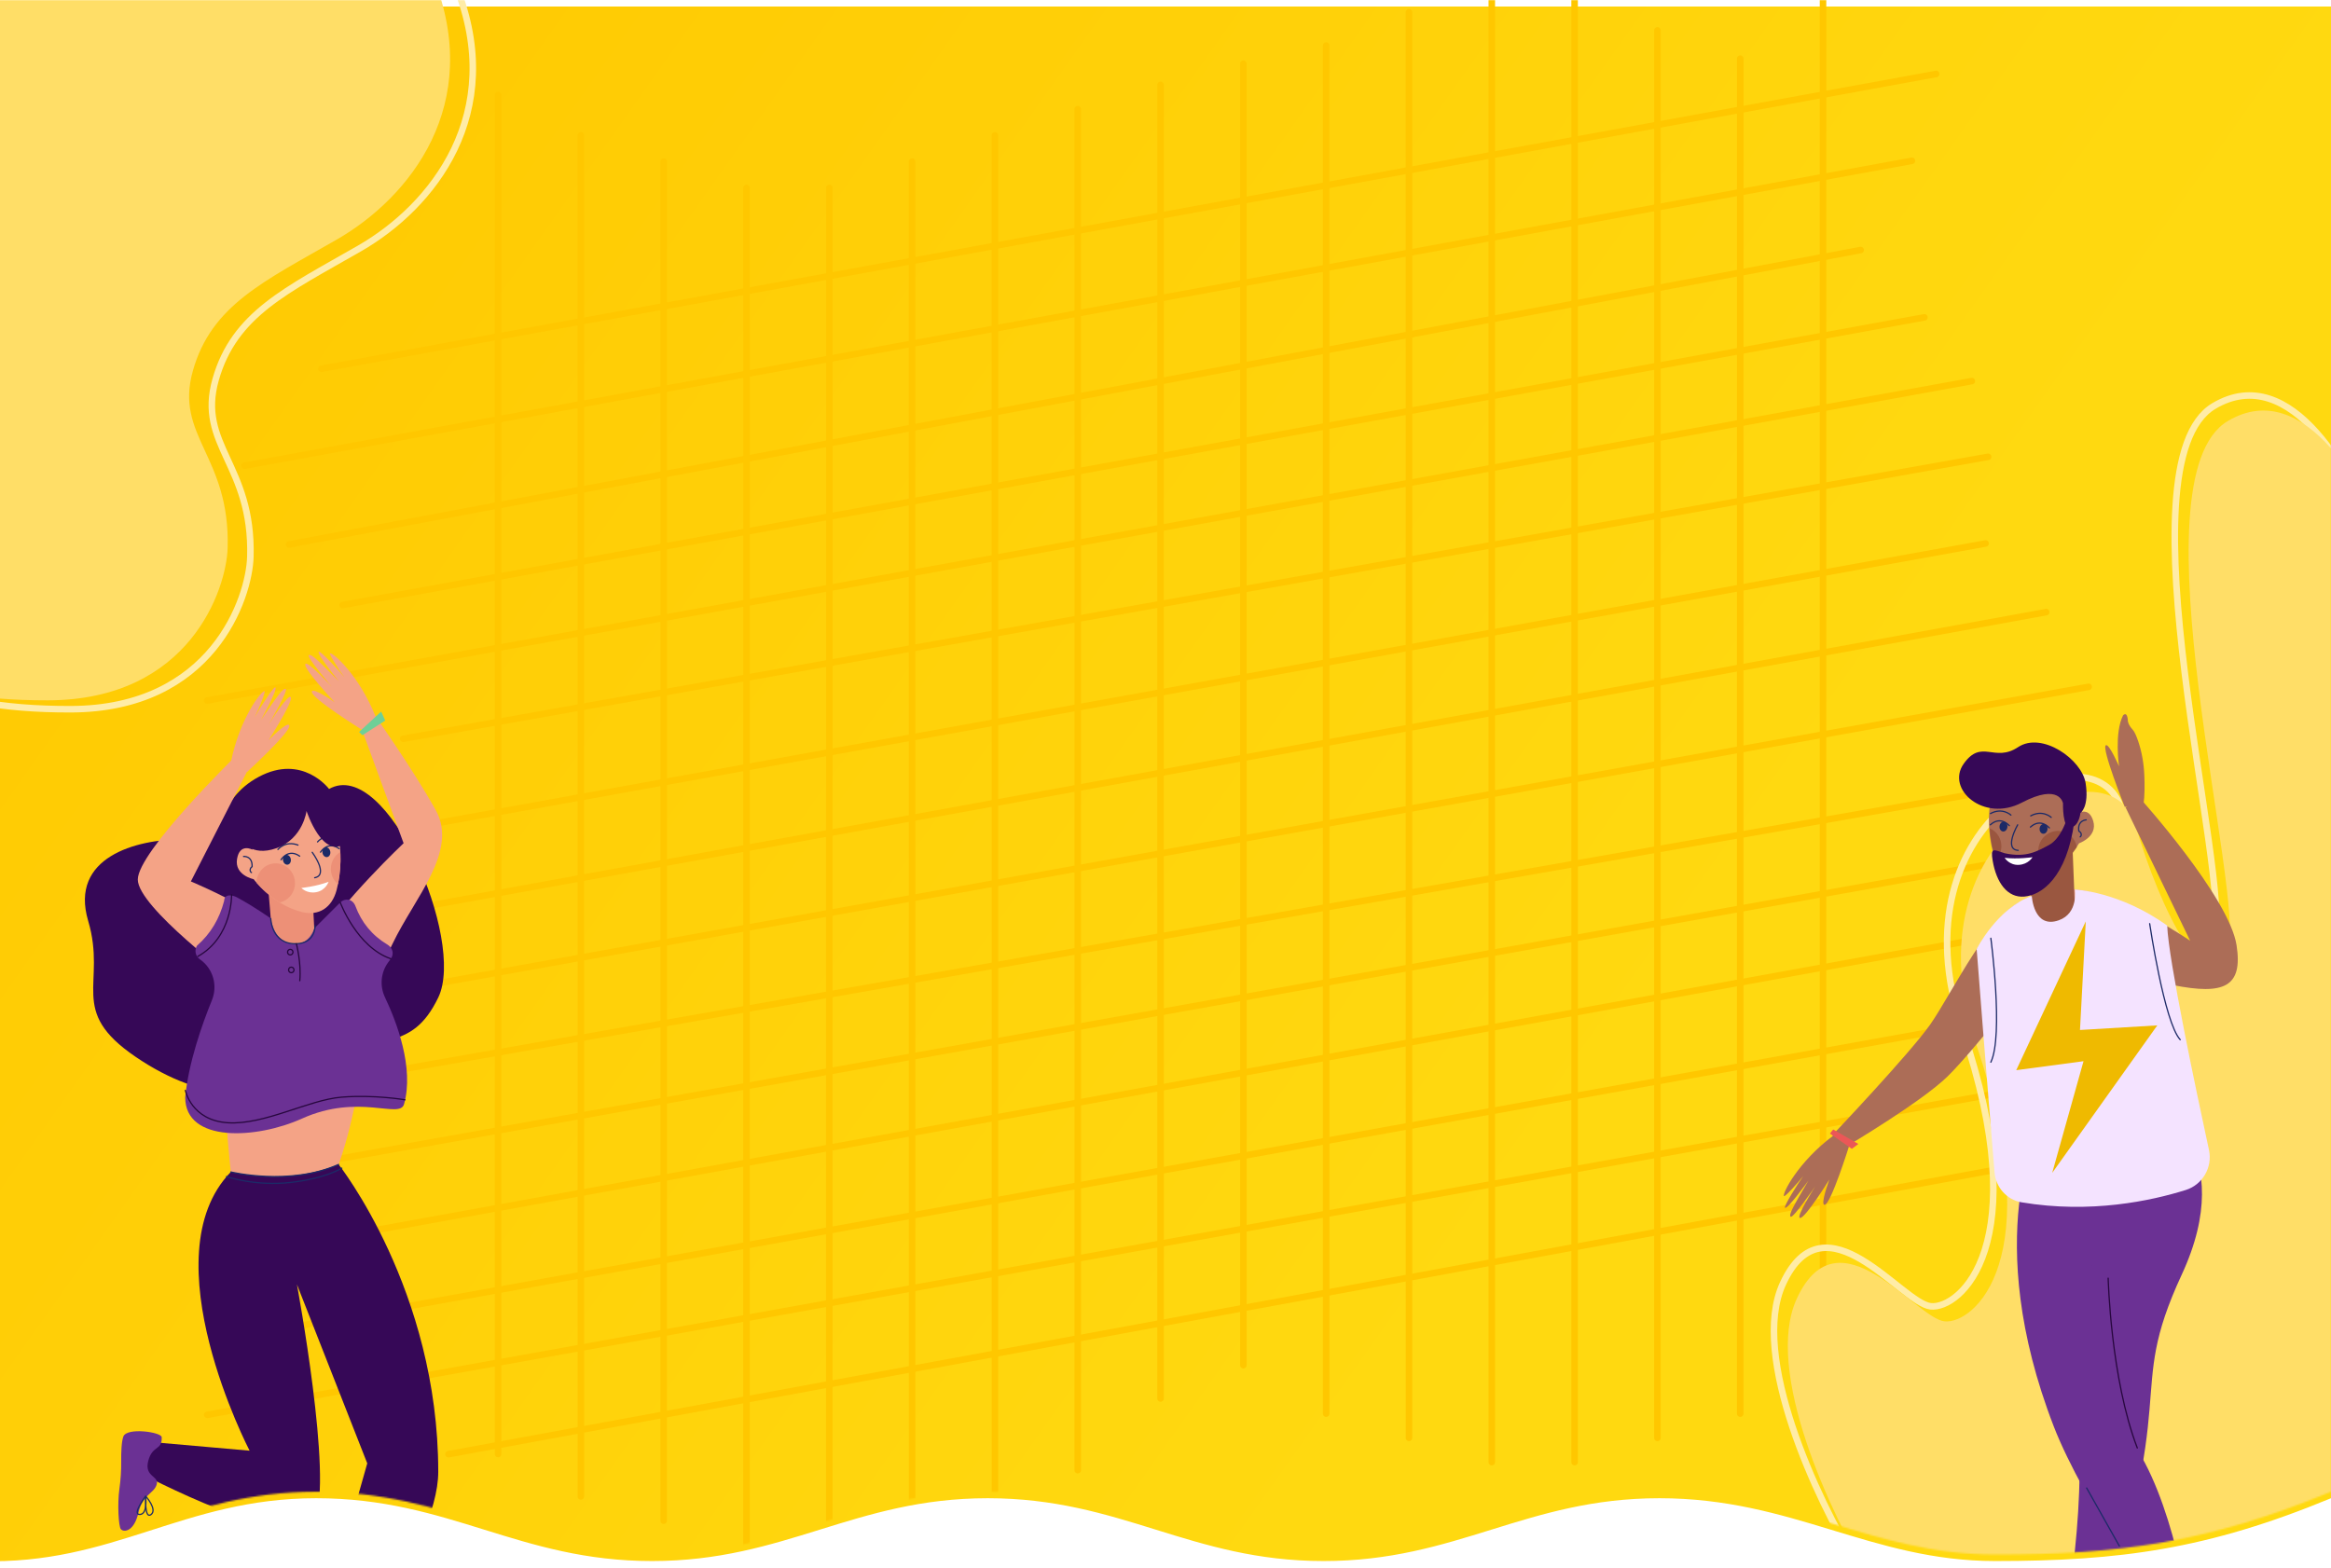 <svg viewBox="0 0 1428 961" fill="none" xmlns="http://www.w3.org/2000/svg">
<g filter="url(#filter0_d)">
<path d="M-12 0H1428V914C1352.48 945.257 1298.5 952.5 1222.29 952.5C1146.07 952.5 1098.3 914 1016.57 914C934.84 914 892.588 952.5 810.857 952.5C729.126 952.5 686.874 914 605.143 914C523.412 914 481.16 952.5 399.429 952.5C317.697 952.5 275.446 914 193.714 914C111.983 914 69.693 955.005 -12 952.5V0Z" fill="url(#paint0_linear)"/>
</g>
<mask id="mask0" mask-type="alpha" maskUnits="userSpaceOnUse" x="-12" y="0" width="1440" height="953">
<path d="M-12 0H1428V914C1352.48 945.257 1298.5 952.5 1222.29 952.5C1146.07 952.5 1098.3 914 1016.57 914C934.84 914 892.588 952.5 810.857 952.5C729.126 952.5 686.874 914 605.143 914C523.412 914 481.16 952.5 399.429 952.5C317.697 952.5 275.446 914 193.714 914C111.983 914 69.693 955.005 -12 952.5V0Z" fill="url(#paint1_linear)"/>
</mask>
<g mask="url(#mask0)">
<path d="M305.13 58.207V890.927" stroke="#FFC700" stroke-width="4" stroke-linecap="round"/>
<path d="M355.86 82.954V916.91" stroke="#FFC700" stroke-width="4" stroke-linecap="round"/>
<path d="M406.59 99.039V931.758" stroke="#FFC700" stroke-width="4" stroke-linecap="round"/>
<path d="M457.321 115.124V947.844" stroke="#FFC700" stroke-width="4" stroke-linecap="round"/>
<path d="M508.051 115.124V947.844" stroke="#FFC700" stroke-width="4" stroke-linecap="round"/>
<path d="M558.781 99.039V931.758" stroke="#FFC700" stroke-width="4" stroke-linecap="round"/>
<path d="M609.511 82.954V916.91" stroke="#FFC700" stroke-width="4" stroke-linecap="round"/>
<path d="M660.242 66.868V900.825" stroke="#FFC700" stroke-width="4" stroke-linecap="round"/>
<path d="M812.433 27.893V866.18" stroke="#FFC700" stroke-width="4" stroke-linecap="round"/>
<path d="M863.163 7.477V881.028" stroke="#FFC700" stroke-width="4" stroke-linecap="round"/>
<path d="M913.893 -9.227V895.876" stroke="#FFC700" stroke-width="4" stroke-linecap="round"/>
<path d="M964.624 0.053V895.876" stroke="#FFC700" stroke-width="4" stroke-linecap="round"/>
<path d="M1015.35 18.613V881.028" stroke="#FFC700" stroke-width="4" stroke-linecap="round"/>
<path d="M1066.08 35.935V866.18" stroke="#FFC700" stroke-width="4" stroke-linecap="round"/>
<path d="M1116.81 0.053V851.332" stroke="#FFC700" stroke-width="4" stroke-linecap="round"/>
<path d="M761.702 39.029V836.484" stroke="#FFC700" stroke-width="4" stroke-linecap="round"/>
<path d="M710.972 52.021V856.9" stroke="#FFC700" stroke-width="4" stroke-linecap="round"/>
<path d="M1186.1 45.317L196.864 225.966" stroke="#FFC700" stroke-width="4" stroke-linecap="round"/>
<path d="M1171.26 98.522L149.846 285.358" stroke="#FFC700" stroke-width="4" stroke-linecap="round"/>
<path d="M1139.87 153.196L177.066 333.613" stroke="#FFC700" stroke-width="4" stroke-linecap="round"/>
<path d="M1178.9 194.447L209.855 370.733" stroke="#FFC700" stroke-width="4" stroke-linecap="round"/>
<path d="M1207.98 233.499L126.903 429.228" stroke="#FFC700" stroke-width="4" stroke-linecap="round"/>
<path d="M1279.52 420.845L147.934 624.082" stroke="#FFC700" stroke-width="4" stroke-linecap="round"/>
<path d="M1272.72 475.287L146.284 672.697" stroke="#FFC700" stroke-width="4" stroke-linecap="round"/>
<path d="M1255.39 522.924L144.633 721.313" stroke="#FFC700" stroke-width="4" stroke-linecap="round"/>
<path d="M1235.6 571.18L162.43 766.008" stroke="#FFC700" stroke-width="4" stroke-linecap="round"/>
<path d="M1226.94 624.385L138.091 820.501" stroke="#FFC700" stroke-width="4" stroke-linecap="round"/>
<path d="M1243.02 666.454L126.955 866.901" stroke="#FFC700" stroke-width="4" stroke-linecap="round"/>
<path d="M1277.05 706.667L274.736 891.029" stroke="#FFC700" stroke-width="4" stroke-linecap="round"/>
<path d="M1253.54 375.064L169.114 571.93" stroke="#FFC700" stroke-width="4" stroke-linecap="round"/>
<path d="M1216.42 332.995L235.741 510.14" stroke="#FFC700" stroke-width="4" stroke-linecap="round"/>
<path d="M1217.94 279.899L246.975 452.673" stroke="#FFC700" stroke-width="4" stroke-linecap="round"/>
<path d="M279.435 -8.379C254.586 -70.807 198.31 -87.511 173.277 -88.059L69.17 -88.693L-182.818 5.657C-171.596 115.62 -141.511 342.928 -110.956 372.46C-72.763 409.375 -43.856 434.672 43.165 434.565C130.186 434.457 152.677 366.334 153.377 341.119C154.941 284.732 120.703 272.746 132.105 232.541C143.506 192.336 175.717 177.847 220.341 152.164C264.964 126.48 310.496 69.657 279.435 -8.379Z" stroke="#FFECA7" stroke-width="4"/>
<path d="M265.515 -13.83C240.666 -76.259 184.39 -92.962 159.358 -93.51L55.25 -94.144L-196.738 0.205C-185.515 110.168 -155.431 337.477 -124.876 367.009C-86.683 403.923 -57.775 429.221 29.245 429.113C116.267 429.006 138.757 360.883 139.457 335.668C141.021 279.281 106.784 267.295 118.185 227.09C129.586 186.885 161.798 172.396 206.421 146.712C251.044 121.029 296.576 64.206 265.515 -13.83Z" fill="#FFDE67"/>
<path d="M1092.27 786.448C1071.72 830.96 1113.44 919.069 1136.87 957.56L1522.69 941.382L1455.84 331.463C1442.45 292.135 1403.79 220.536 1356.28 248.764C1296.91 284.049 1367.94 540.648 1356.35 573.602C1344.76 606.557 1315.22 550.007 1299.7 496.15C1284.18 442.293 1157.66 499.17 1202.31 631.12C1246.95 763.071 1200.58 802.235 1182.78 800.41C1164.98 798.585 1117.97 730.809 1092.27 786.448Z" stroke="#FFECA7" stroke-width="4"/>
<path d="M1100.76 795.668C1080.21 840.179 1121.93 928.289 1145.36 966.779L1531.18 950.601L1464.33 340.682C1450.94 301.354 1412.28 229.755 1364.77 257.983C1305.4 293.268 1376.43 549.867 1364.84 582.822C1353.25 615.776 1323.71 559.227 1308.19 505.369C1292.67 451.512 1166.15 508.389 1210.8 640.34C1255.44 772.29 1209.07 811.454 1191.27 809.629C1173.47 807.805 1126.46 740.028 1100.76 795.668Z" fill="#FFDE67"/>
<path d="M201.586 483.429C201.586 483.429 185.319 461.592 158.437 476.046C131.535 490.5 139.679 514.25 111.54 514.25C83.402 514.25 42.441 525.251 54.008 564.224C65.575 603.197 41.185 619.044 83.098 647.557C124.992 676.069 162.61 676.069 197.272 653.588C231.933 631.106 251.603 646.246 268.518 611.142C285.393 575.995 237.078 463.381 201.586 483.429Z" fill="#360857"/>
<path d="M207.441 713.482L141.4 718.099C90.958 769.883 152.907 888.882 152.907 888.882L84.395 882.851V901.838C84.395 901.838 181.47 953.622 192.835 930.309C204.179 907.016 181.896 786.978 181.896 786.978L224.984 896.639L187.933 1027.33L201.769 1034.25C201.769 1034.25 268.478 948.423 268.478 901.817C268.498 790.513 207.441 713.482 207.441 713.482Z" fill="#360857"/>
<path d="M213.174 624.639C213.174 624.639 227.132 606.275 240.522 578.2C253.933 550.124 280.896 521.57 266.979 496.468C253.062 471.367 229.461 438.154 229.461 438.154L221.783 447.243L247.248 516.662C247.248 516.662 209.892 551.912 192.653 579.385C175.413 606.857 202.093 635.827 213.174 624.639Z" fill="#F4A386"/>
<path d="M144.297 600.39C144.297 600.39 84.415 555.885 84.415 538.915C84.415 521.924 144.297 463.381 144.297 463.381L151.063 473.28L116.929 540.079C116.929 540.079 181.957 567.073 187.649 589.326C193.342 611.578 168.039 619.398 144.297 600.39Z" fill="#F4A386"/>
<path d="M224.518 627.113C229.846 564.495 170.268 561.708 148.855 578.969C127.443 596.23 141.4 718.12 141.4 718.12C164.191 722.778 186.292 721.926 207.441 713.503C207.441 713.482 219.879 681.684 224.518 627.113Z" fill="#F4A386"/>
<path d="M73.172 912.07C73.962 906.538 74.306 900.965 74.246 895.37C74.185 889.984 74.408 883.308 75.583 880.168C77.73 874.449 98.92 877.485 99.061 880.605C99.426 888.986 93.389 885.242 90.817 895.162C88.244 905.082 97.684 904.188 95.962 909.699C94.24 915.21 87.373 915.647 84.8 926.877C82.227 938.108 76.211 939.21 74.063 937.005C72.666 935.55 71.815 921.574 73.172 912.07Z" fill="#6B3194"/>
<path d="M141.441 467.041L151.084 473.259C151.084 473.259 178.533 448.095 177.216 444.477C176.163 441.627 164.575 453.482 164.575 453.482C164.575 453.482 179.343 430.543 178.168 427.319C176.973 424.096 164.656 443.853 164.656 443.853C164.656 443.853 176.73 422.952 175.049 422.183C173.367 421.413 169.923 426.487 159.774 441.336C159.774 441.336 170.45 422.016 168.647 421.164C167.594 420.685 159.025 434.037 155.966 439.569C157.951 435.638 162.874 423.929 162.043 423.555C160.423 422.827 146.789 440.109 141.441 467.041Z" fill="#F4A386"/>
<path d="M230.17 439.298L221.804 447.222C221.804 447.222 190.343 427.611 191.012 423.805C191.539 420.81 205.03 430.293 205.03 430.293C205.03 430.293 186.434 410.516 187.021 407.105C187.609 403.715 203.248 420.831 203.248 420.831C203.248 420.831 187.669 402.53 189.168 401.469C190.667 400.388 194.962 404.734 207.603 417.462C207.603 417.462 193.666 400.45 195.286 399.285C196.238 398.62 207.036 410.141 211.027 415.008C208.373 411.514 201.465 400.928 202.194 400.408C203.632 399.369 220.122 413.801 230.17 439.298Z" fill="#F4A386"/>
<path d="M163.907 539.351L166.277 567.531C166.925 575.309 173.124 581.548 180.721 581.652C180.842 581.652 180.944 581.652 181.065 581.652C181.146 581.652 181.248 581.652 181.329 581.652C187.852 581.548 192.835 575.6 192.511 568.924L190.708 533.715L163.907 539.351Z" fill="#ED9077"/>
<path d="M137.308 552.017C134.493 562.81 129.124 572.065 120.656 579.468C118.995 582.213 119.704 585.811 122.277 587.662L122.844 588.078C130.563 593.631 133.459 603.925 129.833 612.847C123.776 627.696 115.47 651.196 113.465 672.367C113.465 700.318 157.04 698.009 184.995 685.386C219.839 669.664 244.898 685.906 247.531 676.526C253.771 654.316 243.034 626.24 235.843 611.1C232.54 604.154 233.25 595.939 237.747 589.742L239.428 587.433C239.833 586.872 240.137 586.248 240.34 585.582C241.13 582.962 239.691 580.196 237.382 578.803C227.922 573.146 221.48 565.202 217.752 555.219C217.023 553.244 215.423 551.559 213.377 551.289C211.634 551.039 209.811 551.601 208.454 552.952L192.511 568.883C192.511 568.883 189.796 578.408 180.903 578.408C167.513 578.408 165.892 562.768 165.892 562.768C165.892 562.768 155.946 555.635 145.087 549.791C142.332 548.356 137.47 547.483 137.308 552.017Z" fill="#6B3194"/>
<path d="M154.608 520.593C154.608 520.593 146.829 516.371 145.209 526.353C143.588 536.336 155.398 538.707 155.398 538.707C155.398 538.707 166.662 554.242 184.914 558.817C195.408 561.437 203.369 556.093 206.205 545.382C212.141 522.984 206.671 494.784 194.314 489.044C178.898 481.89 156.513 493.411 154.608 520.593Z" fill="#F4A386"/>
<path d="M202.316 521.715C202.62 523.358 201.789 524.897 200.472 525.147C199.156 525.396 197.859 524.273 197.555 522.63C197.251 520.987 198.082 519.448 199.399 519.199C200.715 518.949 202.012 520.072 202.316 521.715Z" fill="#1C2A67"/>
<path d="M196.34 522.152C196.34 522.152 200.715 515.019 207.745 519.969" stroke="#1C2A67" stroke-width="0.761" stroke-miterlimit="10" stroke-linecap="round" stroke-linejoin="round"/>
<path d="M178.148 526.353C178.452 527.996 177.621 529.535 176.305 529.784C174.988 530.034 173.691 528.911 173.387 527.268C173.084 525.625 173.914 524.086 175.231 523.837C176.548 523.587 177.844 524.71 178.148 526.353Z" fill="#1C2A67"/>
<path d="M172.172 526.769C172.172 526.769 176.548 519.636 183.577 524.586" stroke="#1C2A67" stroke-width="0.761" stroke-miterlimit="10" stroke-linecap="round" stroke-linejoin="round"/>
<path d="M191.275 522.236C191.275 522.236 201.586 536.128 192.774 537.812" stroke="#1C2A67" stroke-width="0.761" stroke-miterlimit="10" stroke-linecap="round" stroke-linejoin="round"/>
<path d="M184.63 544.072C184.63 544.072 193.625 543.219 201.303 540.287C201.303 540.287 199.581 545.549 193.787 546.651C187.973 547.753 184.63 544.072 184.63 544.072Z" fill="white"/>
<path d="M180.518 538.915C179.323 532.322 173.144 527.975 166.723 529.202C161.152 530.263 157.242 535.192 157.08 540.765C159.491 543.573 164.413 548.689 171.362 552.952C177.601 551.601 181.693 545.403 180.518 538.915Z" fill="#ED9077"/>
<path d="M202.883 534.63C203.41 537.563 204.969 539.996 207.056 541.743C208.393 535.296 208.818 528.495 208.494 522.007C204.341 524.544 201.951 529.494 202.883 534.63Z" fill="#ED9077"/>
<path d="M149.2 524.773C149.2 524.773 154.689 524.191 154.446 531.033C152.704 532.176 153.089 534.235 154.061 534.63" stroke="#1C2A67" stroke-width="0.761" stroke-miterlimit="10" stroke-linecap="round" stroke-linejoin="round"/>
<path d="M170.247 520.509C170.247 520.509 174.805 514.832 182.544 517.806" stroke="#1C2A67" stroke-width="0.761" stroke-miterlimit="10" stroke-linecap="round" stroke-linejoin="round"/>
<path d="M194.537 515.851C194.537 515.851 199.095 510.173 206.833 513.147" stroke="#1C2A67" stroke-width="0.761" stroke-miterlimit="10" stroke-linecap="round" stroke-linejoin="round"/>
<path d="M147.539 514.25C147.539 514.25 153.332 525.48 169.498 519.657C185.684 513.834 187.791 496.905 187.791 496.905C187.791 496.905 197.819 527.767 212.161 516.225C226.504 504.683 177.621 448.386 147.539 514.25Z" fill="#360857"/>
<path d="M89.135 916.811C89.135 916.811 90.756 927.75 85.671 927.958C80.607 928.166 89.135 916.811 89.135 916.811Z" stroke="#1C2A67" stroke-width="0.761" stroke-miterlimit="10" stroke-linecap="round" stroke-linejoin="round"/>
<path d="M89.277 916.791C89.277 916.791 96.61 924.922 92.518 928.021C88.426 931.12 89.277 916.791 89.277 916.791Z" stroke="#1C2A67" stroke-width="0.761" stroke-miterlimit="10" stroke-linecap="round" stroke-linejoin="round"/>
<path d="M141.4 718.099C141.4 718.099 177.54 726.875 207.441 713.482" stroke="#1C2A67" stroke-width="0.761" stroke-miterlimit="10" stroke-linecap="round" stroke-linejoin="round"/>
<path d="M138.726 720.948C138.726 720.948 156.472 727.021 178.148 724.504C199.824 721.988 209.386 715.77 209.386 715.77" stroke="#1C2A67" stroke-width="0.761" stroke-miterlimit="10" stroke-linecap="round" stroke-linejoin="round"/>
<path d="M113.566 668.104C113.566 668.104 117.152 686.55 139.618 687.944C162.084 689.337 189.027 673.885 209.244 672.263C229.461 670.641 248.098 673.885 248.098 673.885" stroke="#27073E" stroke-width="0.761" stroke-miterlimit="10" stroke-linecap="round" stroke-linejoin="round"/>
<path d="M141.866 548.211C141.866 548.211 142.535 574.04 121.203 586.019" stroke="#27073E" stroke-width="0.761" stroke-miterlimit="10" stroke-linecap="round" stroke-linejoin="round"/>
<path d="M208.454 552.994C208.454 552.994 218.623 580.362 239.428 587.454" stroke="#27073E" stroke-width="0.761" stroke-miterlimit="10" stroke-linecap="round" stroke-linejoin="round"/>
<path d="M165.872 562.81C165.872 562.81 166.176 578.699 181.572 578.262C193.443 577.929 193.017 567.157 193.017 567.157" stroke="#1C2A67" stroke-width="0.761" stroke-miterlimit="10" stroke-linecap="round" stroke-linejoin="round"/>
<path d="M181.572 578.262C181.572 578.262 184.691 590.22 183.658 600.91" stroke="#27073E" stroke-width="0.761" stroke-miterlimit="10" stroke-linecap="round" stroke-linejoin="round"/>
<path d="M176.163 583.399C176.163 584.335 176.912 585.104 177.824 585.104C178.736 585.104 179.485 584.335 179.485 583.399C179.485 582.463 178.736 581.693 177.824 581.693C176.912 581.693 176.163 582.442 176.163 583.399Z" stroke="#27073E" stroke-width="0.761" stroke-miterlimit="10" stroke-linecap="round" stroke-linejoin="round"/>
<path d="M176.791 594.296C176.791 595.232 177.54 596.002 178.452 596.002C179.364 596.002 180.113 595.232 180.113 594.296C180.113 593.36 179.364 592.591 178.452 592.591C177.54 592.57 176.791 593.34 176.791 594.296Z" stroke="#27073E" stroke-width="0.761" stroke-miterlimit="10" stroke-linecap="round" stroke-linejoin="round"/>
<path d="M233.5 436L220 448.5L222 450.5L236 441.5L233.5 436Z" fill="#6FCF97"/>
<path d="M1319.78 674.458C1319.78 674.458 1372.16 704.228 1336.55 781.023C1300.93 857.821 1338.19 848.46 1280.49 1010.94C1262.18 1014.12 1261.92 1014.16 1261.92 1014.16C1261.92 1014.16 1279.79 920.914 1271.96 870.703C1264.14 820.493 1276.83 681.781 1276.83 681.781L1319.78 674.458Z" fill="#6B3194"/>
<path d="M1249.4 689.717C1249.4 689.717 1213.08 757.562 1258.21 874.132C1276.23 920.626 1327.64 994.479 1327.64 994.479L1341.62 990.604C1341.62 990.604 1331.31 916.514 1304.88 881.792C1278.46 847.07 1277.03 681.487 1277.03 681.487L1249.4 689.717Z" fill="#6B3194"/>
<path d="M1282.11 547.783C1305.27 551.473 1341.72 576.424 1341.72 576.424L1302.16 494.728L1310.86 488.949C1310.86 488.949 1365.55 549.61 1370.15 579.177C1374.15 604.928 1362.27 609.721 1331.35 603.627C1315.68 600.545 1289.07 591.753 1274.29 585.704C1261.74 580.562 1259.96 585.118 1255.15 574.567C1254.87 573.959 1254.96 573.245 1254.9 572.599C1253.6 557.478 1267.41 545.436 1282.11 547.783Z" fill="#AC6D57"/>
<path d="M1245.77 596.607C1245.77 596.607 1209.02 644.034 1193.04 659.617C1177.09 675.196 1131.95 701.974 1131.95 701.974L1122.47 695.631C1122.47 695.631 1169.41 646.166 1182.35 627.915C1195.29 609.664 1221.44 554.96 1241.4 551.491C1261.33 548.006 1263.73 571.376 1245.77 596.607Z" fill="#AC6D57"/>
<path d="M1218.29 605.151C1211.45 542.915 1267.44 537.44 1291.36 550.707C1315.28 563.974 1318.51 673.764 1318.51 673.764L1248.36 689.301C1248.36 689.321 1225.33 669.12 1218.29 605.151Z" fill="#F4A386"/>
<path d="M1313.12 493.101L1301.66 494.408C1301.66 494.408 1287.03 457.903 1290.14 456.603C1292.14 455.762 1298.15 469.538 1298.15 469.538C1298.15 469.538 1295.15 449.148 1300.63 438.279C1303.44 435.59 1303.56 441.785 1303.56 441.785C1303.56 441.785 1303.66 444.011 1306.59 447.186C1307.69 448.374 1308.85 451.136 1309.87 454.13C1312.16 460.854 1313.34 467.914 1313.64 475.045C1313.89 480.578 1313.92 487.426 1313.12 493.101Z" fill="#AC6D57"/>
<path d="M1123.37 695.627L1132.85 701.977C1132.85 701.977 1121.59 737.966 1117.81 738.233C1114.84 738.442 1120.69 722.737 1120.69 722.737C1120.69 722.737 1106.24 746.008 1102.87 746.266C1099.49 746.505 1112.12 726.832 1112.12 726.832C1112.12 726.832 1098.38 746.759 1096.99 745.523C1095.61 744.287 1098.74 738.983 1107.88 723.343C1107.88 723.343 1094.97 741.321 1093.49 739.999C1092.62 739.226 1101.06 725.698 1104.74 720.546C1102.05 724.028 1093.59 733.479 1092.91 732.88C1091.59 731.693 1101.47 711.823 1123.37 695.627Z" fill="#AC6D57"/>
<path d="M1269.64 518.739L1271 553.168C1271.36 560.935 1265.99 568.033 1258.43 569.264C1258.31 569.285 1258.19 569.305 1258.07 569.326C1257.97 569.343 1257.89 569.357 1257.81 569.37C1251.29 570.237 1245.53 565.113 1245.01 558.465L1242.23 523.438L1269.64 518.739Z" fill="#9A5740"/>
<path d="M1244.71 549.006C1244.71 549.006 1245.77 569.326 1261.21 563.89C1273.45 559.585 1271.03 545.03 1271.03 545.03C1271.03 545.03 1298.54 546.166 1327.66 567.156C1328.32 587.524 1345.39 668.297 1353.24 704.592C1355.55 715.244 1349.32 725.921 1339.01 729.149C1317.96 735.745 1280.71 743.819 1238.41 736.686C1229.39 735.171 1222.64 727.551 1221.87 718.276C1217.44 665.466 1210.93 581.48 1210.93 581.48C1210.93 581.48 1223.6 556.392 1244.71 549.006Z" fill="#F4E3FF"/>
<path d="M1277.77 564.572L1235.17 655.724L1276.39 650.229L1257.21 718.651L1321.59 628.278L1274.23 631.1L1277.77 564.572Z" fill="#EFBA00"/>
<path d="M1272.29 498.744C1272.29 498.744 1279.55 493.495 1282.35 503.105C1285.14 512.716 1273.64 516.72 1273.64 516.72C1273.64 516.72 1264.23 533.634 1246.53 540.689C1236.35 544.748 1227.76 540.6 1223.66 530.439C1215.09 509.201 1217.18 480.623 1228.85 473.23C1243.44 464.014 1267.16 472.208 1272.29 498.744Z" fill="#AC6D57"/>
<path d="M1224.93 506.376C1224.82 508.034 1225.82 509.434 1227.17 509.484C1228.52 509.553 1229.67 508.244 1229.78 506.586C1229.89 504.928 1228.89 503.528 1227.54 503.479C1226.2 503.429 1225.04 504.719 1224.93 506.376Z" fill="#1C2A67"/>
<path d="M1230.91 505.906C1230.91 505.906 1225.73 499.59 1219.31 505.389" stroke="#1C2A67" stroke-width="0.761" stroke-miterlimit="10" stroke-linecap="round" stroke-linejoin="round"/>
<path d="M1249.48 507.762C1249.37 509.419 1250.38 510.819 1251.72 510.869C1253.07 510.938 1254.23 509.629 1254.34 507.971C1254.45 506.313 1253.44 504.913 1252.1 504.864C1250.75 504.814 1249.57 506.107 1249.48 507.762Z" fill="#1C2A67"/>
<path d="M1255.46 507.291C1255.46 507.291 1250.28 500.975 1243.86 506.774" stroke="#1C2A67" stroke-width="0.761" stroke-miterlimit="10" stroke-linecap="round" stroke-linejoin="round"/>
<path d="M1236.04 505.401C1236.04 505.401 1227.34 520.6 1236.4 521.033" stroke="#1C2A67" stroke-width="0.761" stroke-miterlimit="10" stroke-linecap="round" stroke-linejoin="round"/>
<path d="M1248.66 520.655C1249.08 513.996 1254.75 508.846 1261.29 509.145C1266.98 509.411 1271.46 513.693 1272.28 519.173C1270.21 522.279 1265.88 528.01 1259.43 533.196C1253.04 532.726 1248.25 527.19 1248.66 520.655Z" fill="#8C452D" fill-opacity="0.56"/>
<path d="M1226.06 519.216C1225.87 522.192 1224.59 524.822 1222.69 526.862C1220.57 520.671 1219.32 514.019 1218.89 507.511C1223.36 509.423 1226.38 513.996 1226.06 519.216Z" fill="#8C452D" fill-opacity="0.56"/>
<path d="M1278.05 502.351C1278.05 502.351 1272.48 502.546 1273.53 509.281C1275.4 510.187 1275.27 512.242 1274.34 512.775" stroke="#1C2A67" stroke-width="0.761" stroke-miterlimit="10" stroke-linecap="round" stroke-linejoin="round"/>
<path d="M1256.6 500.835C1256.6 500.835 1251.39 495.932 1244.05 499.902" stroke="#1C2A67" stroke-width="0.761" stroke-miterlimit="10" stroke-linecap="round" stroke-linejoin="round"/>
<path d="M1231.92 499.43C1231.92 499.43 1226.71 494.527 1219.38 498.497" stroke="#1C2A67" stroke-width="0.761" stroke-miterlimit="10" stroke-linecap="round" stroke-linejoin="round"/>
<path d="M1263.82 492.208C1263.82 492.208 1263.38 507.965 1268.55 507.067C1273.71 506.17 1274.49 498.195 1274.49 498.195C1274.49 498.195 1279.96 494.52 1277.69 479.91C1275.42 465.299 1250.93 448.08 1236.31 457.785C1221.71 467.487 1213.98 452.452 1202.97 467.999C1191.96 483.546 1215.29 504.038 1238.57 491.804C1261.85 479.571 1263.82 492.208 1263.82 492.208Z" fill="#360857"/>
<path d="M1265.63 503.242C1265.63 503.242 1262.21 514.036 1255.21 517.772C1248.2 521.488 1241.46 525.711 1228.14 522.824C1221.08 520.467 1219.36 519.147 1220.73 527.326C1223.02 540.895 1229.77 550.27 1240.19 549.36C1250.62 548.449 1266.08 537.878 1270.76 503.416" fill="#360857"/>
<path d="M1245.14 525.236C1245.14 525.236 1236.17 526.564 1228.06 525.608C1228.06 525.608 1230.89 530.246 1236.78 529.919C1242.68 529.589 1245.14 525.236 1245.14 525.236Z" fill="white"/>
<path d="M1291.49 783.174C1291.49 783.174 1292.97 844.454 1309.33 887.206" stroke="#27073E" stroke-width="0.761" stroke-miterlimit="10" stroke-linecap="round" stroke-linejoin="round"/>
<path d="M1278.31 911.744L1298.38 947.361" stroke="#1C2A67" stroke-width="0.761" stroke-miterlimit="10" stroke-linecap="round" stroke-linejoin="round"/>
<path d="M1219.62 574.884C1219.62 574.884 1227.49 634.365 1219.62 650.821" stroke="#1C2A67" stroke-width="0.761" stroke-miterlimit="10" stroke-linecap="round" stroke-linejoin="round"/>
<path d="M1316.92 565.958C1316.92 565.958 1325.85 626.428 1335.61 637.037" stroke="#1C2A67" stroke-width="0.761" stroke-miterlimit="10" stroke-linecap="round" stroke-linejoin="round"/>
<path d="M1138.46 700.947L1123.04 692.062L1121.04 694.556L1134.46 703.946L1138.46 700.947Z" fill="#EB5757"/>
</g>
<defs>
<filter id="filter0_d" x="-16" y="0" width="1448" height="960.61" filterUnits="userSpaceOnUse" color-interpolation-filters="sRGB">
<feFlood flood-opacity="0" result="BackgroundImageFix"/>
<feColorMatrix in="SourceAlpha" type="matrix" values="0 0 0 0 0 0 0 0 0 0 0 0 0 0 0 0 0 0 127 0"/>
<feOffset dy="4"/>
<feGaussianBlur stdDeviation="2"/>
<feColorMatrix type="matrix" values="0 0 0 0 0 0 0 0 0 0 0 0 0 0 0 0 0 0 0.25 0"/>
<feBlend mode="normal" in2="BackgroundImageFix" result="effect1_dropShadow"/>
<feBlend mode="normal" in="SourceGraphic" in2="effect1_dropShadow" result="shape"/>
</filter>
<linearGradient id="paint0_linear" x1="-22.5" y1="-9.56531e-06" x2="966.248" y2="700.353" gradientUnits="userSpaceOnUse">
<stop stop-color="#FFC700"/>
<stop offset="1" stop-color="#FFD910"/>
</linearGradient>
<linearGradient id="paint1_linear" x1="-22.5" y1="-9.56531e-06" x2="966.248" y2="700.353" gradientUnits="userSpaceOnUse">
<stop stop-color="#FFC700"/>
<stop offset="1" stop-color="#FFD910"/>
</linearGradient>
</defs>
</svg>
